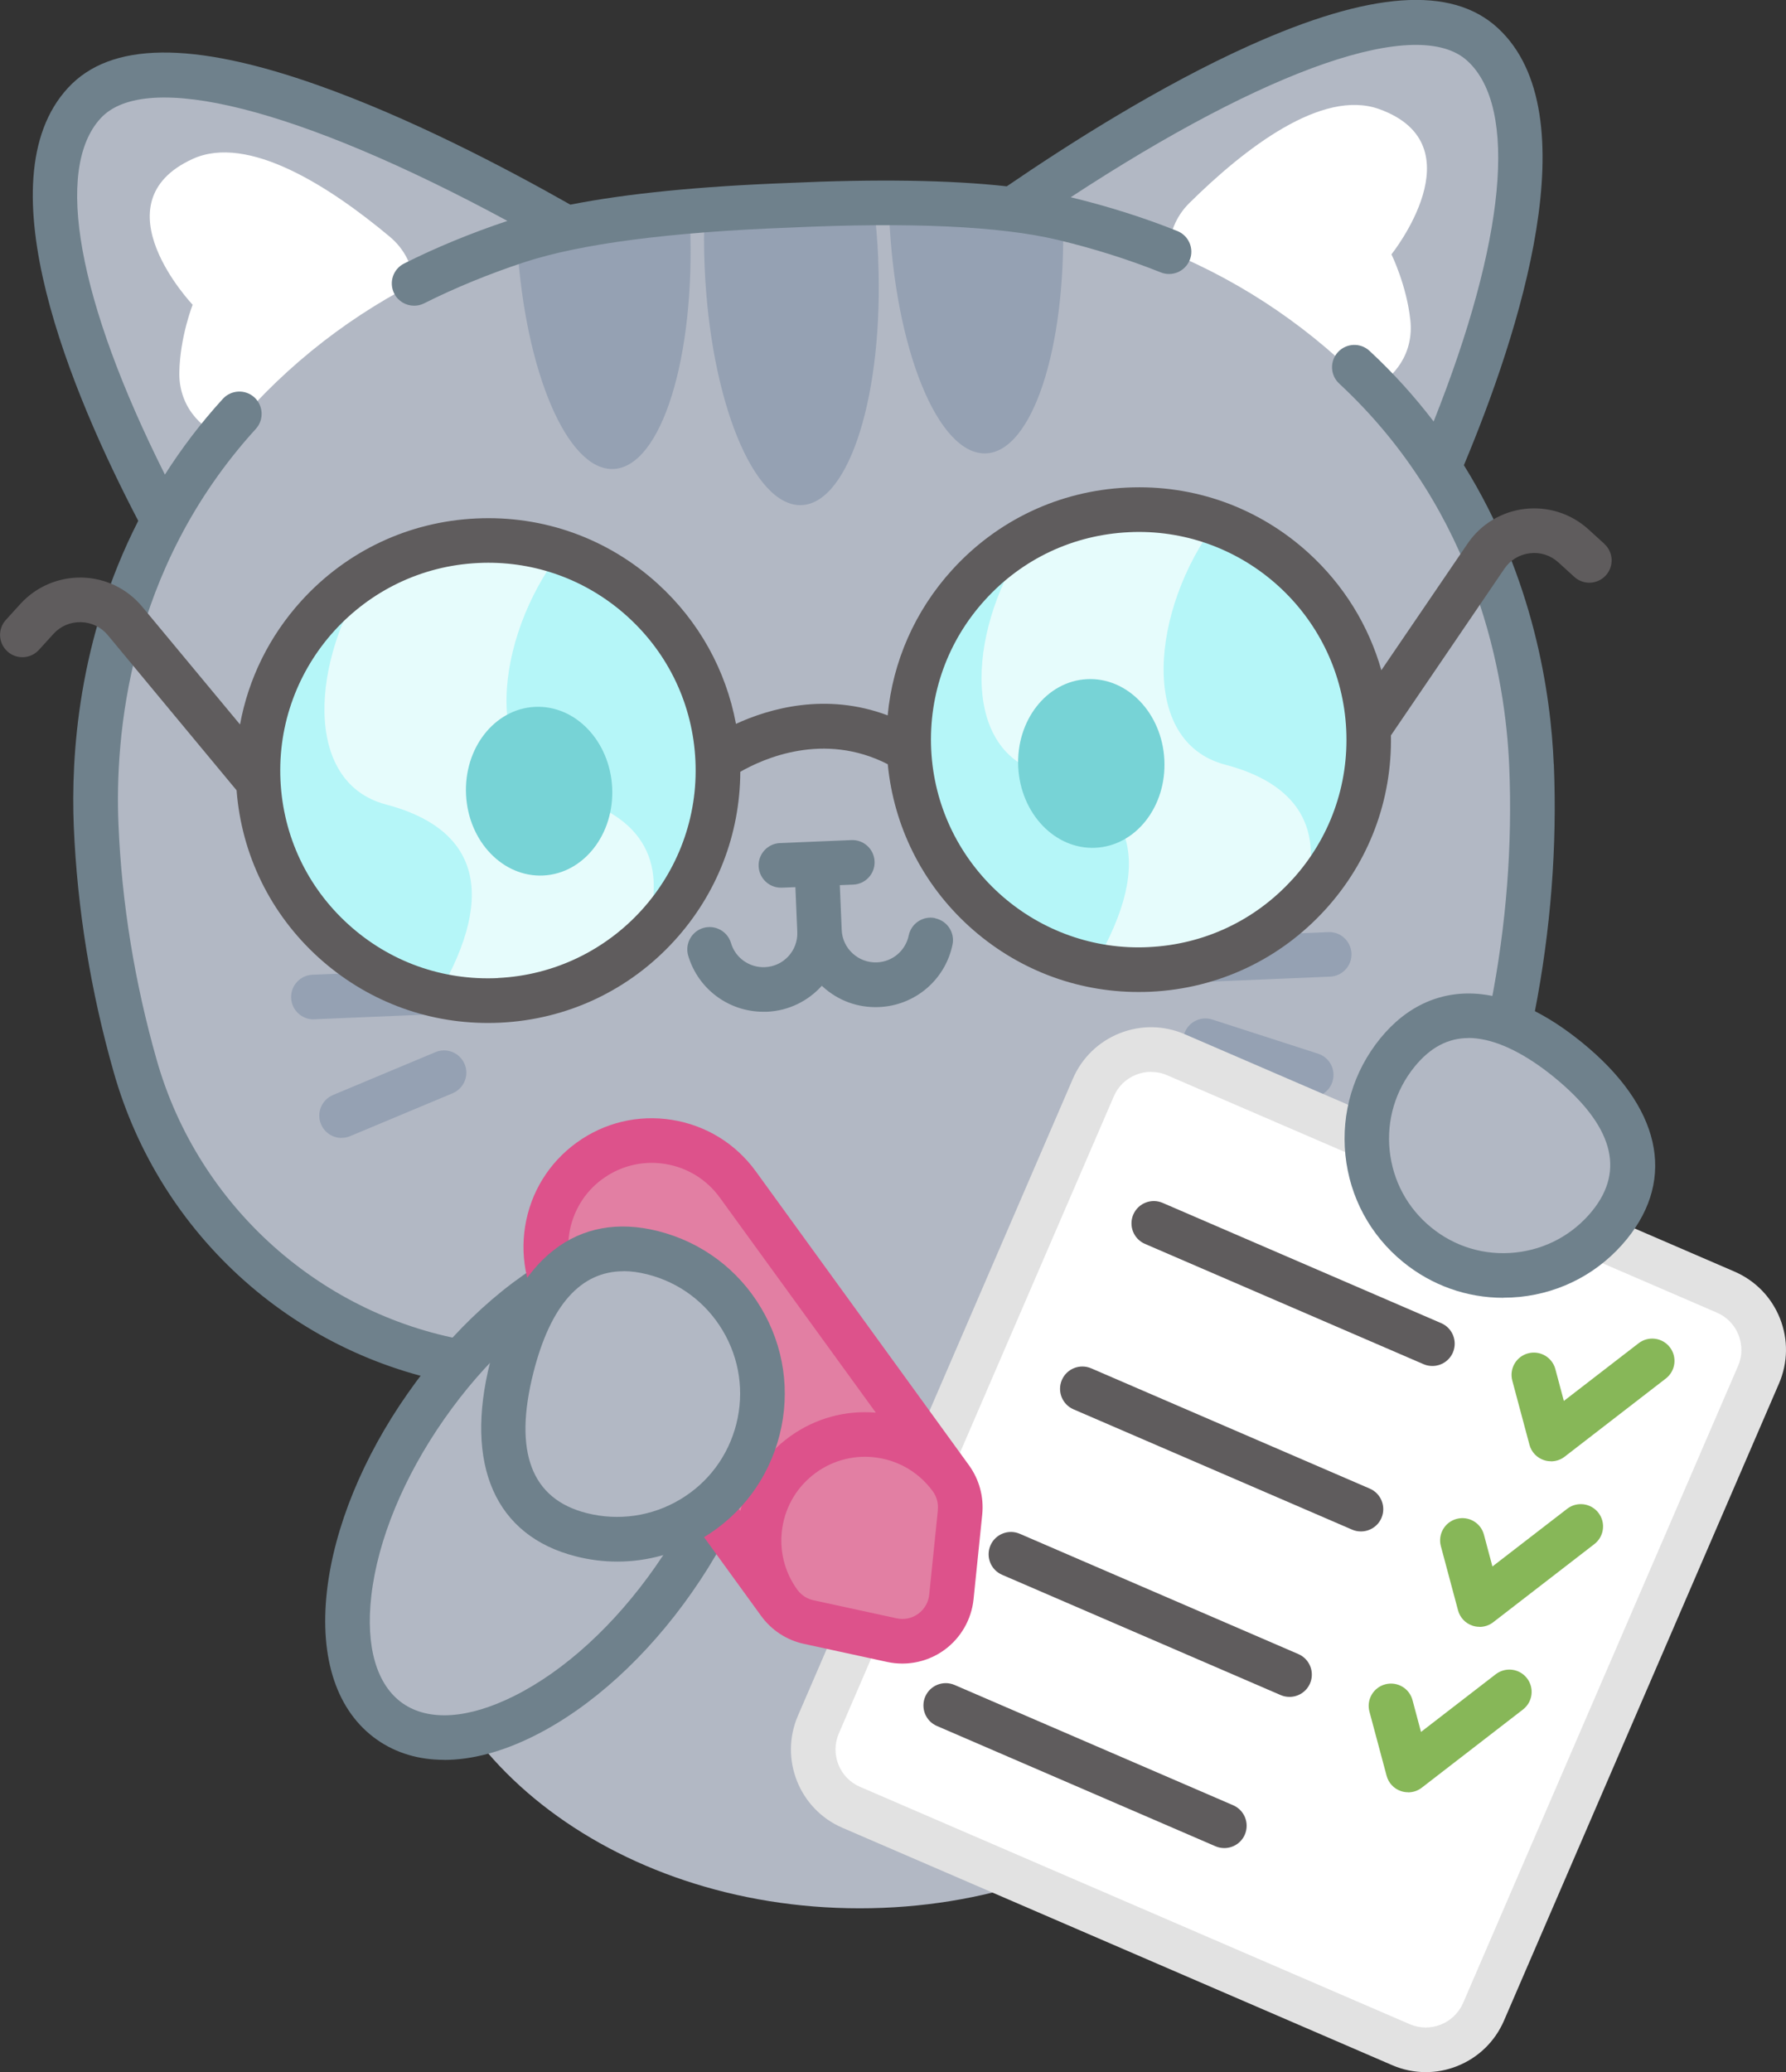 <?xml version="1.0" encoding="UTF-8"?>
<svg id="Capa_2" xmlns="http://www.w3.org/2000/svg" viewBox="0 0 197.78 229.44">
  <rect x="0" y="0" width="197.78" height="229.44" fill="#333333" stroke="none"/>
  <defs>
    <style>
      .cls-1 {
        fill: #b5f6f8;
      }

      .cls-2 {
        fill: #5f5c5d;
      }

      .cls-3 {
        fill: #fff;
      }

      .cls-4 {
        fill: #e6fcfc;
      }

      .cls-5 {
        fill: #e2e2e2;
      }

      .cls-6 {
        fill: #6f818c;
      }

      .cls-7 {
        fill: #95a1b3;
      }

      .cls-8 {
        fill: #b2b8c4;
      }

      .cls-9 {
        fill: #e27fa3;
      }

      .cls-10 {
        fill: #dd528b;
      }

      .cls-11 {
        fill: #87b758;
      }

      .cls-12 {
        fill: #77d3d6;
      }
    </style>
  </defs>
  <g id="OBJECTS">
    <g>
      <g>
        <path class="cls-8" d="M169.6,84.72c-.43-10.34-3.31-22.26-10.26-32.95,5-11.68,14.62-37.86,4.86-46.84-9.83-9.04-39.18,9.39-52.07,18.27-6.6-.81-15.07-.91-24.75-.46-9.68.36-18.12,1.17-24.63,2.53C49.15,17.5,18.36,1.61,9.33,11.44.36,21.2,12.13,46.46,18.11,57.69c-6.03,11.24-7.9,23.36-7.47,33.71.38,8.95,1.82,17.84,4.34,26.68,4.92,17.26,19.27,30.08,36.99,32.9.4.06.79.12,1.19.18-4.87,6.06-7.7,13.24-7.7,20.95,0,21.65,22.27,39.19,49.74,39.19s49.74-17.55,49.74-39.19c0-9.35-4.16-17.93-11.09-24.67,17.21-4.43,30.24-18.3,33.66-35.77,1.77-9.03,2.46-18.01,2.08-26.95Z"/>
        <g>
          <path class="cls-7" d="M97.25,28.72c.62,14.81-3.18,26.99-8.48,27.21-5.31.22-10.12-11.59-10.74-26.4-.09-2.03-.09-4.01,0-5.91,6.24-.55,12.48-.81,18.74-.78.24,1.89.4,3.86.49,5.88Z"/>
          <g>
            <path class="cls-7" d="M76.41,24.72c.62,14.8-3.17,26.99-8.48,27.21-5.1.21-9.77-10.78-10.65-24.83,3.26-1,6.65-1.76,10.13-2.25,2.98-.42,5.96-.78,8.95-1.07.02.32.04.62.05.94Z"/>
            <path class="cls-7" d="M117.72,24.44c.32,14.13-3.4,25.54-8.53,25.76-5.31.22-10.11-11.6-10.73-26.4-.01-.32-.03-.62-.03-.94,3.44.04,6.9.18,10.35.39,3.04.19,6.02.6,8.93,1.19Z"/>
          </g>
        </g>
        <path class="cls-3" d="M154.09,28.17s1.68,3.41,2.09,7.28c.39,3.58-1.66,6.42-4.45,7.68-6.24-6.52-13.82-11.74-22.28-15.24,0-1.95.73-3.9,2.26-5.41,6.13-6.06,14.68-12.68,21.02-10.4,11.05,3.98,1.36,16.08,1.36,16.08Z"/>
        <path class="cls-3" d="M21.33,33.75s-1.39,3.53-1.47,7.43c-.09,3.6,2.19,6.26,5.08,7.28,5.67-7.02,12.78-12.86,20.92-17.06-.16-1.95-1.06-3.83-2.71-5.2-6.62-5.53-15.69-11.4-21.82-8.6-10.68,4.89,0,16.14,0,16.14Z"/>
        <path class="cls-6" d="M172.06,84.61c-.32-7.73-2.19-20.62-9.95-33.1,6.09-14.54,14.04-38.94,3.75-48.41-5.13-4.72-14.15-4.07-27.57,1.98-9.79,4.41-19.84,10.79-26.8,15.55-6.32-.7-14.42-.82-24.21-.37-9.81.37-17.87,1.17-24.12,2.4-7.35-4.17-17.91-9.68-28.02-13.25-13.88-4.9-22.92-4.79-27.63.34-9.48,10.31.5,33.95,7.8,47.92-6.68,13.09-7.46,26.09-7.14,33.82.38,9.11,1.87,18.28,4.43,27.26,2.54,8.93,7.53,16.89,14.43,23.03,6.91,6.15,15.4,10.17,24.56,11.63,8.72,1.39,17.55,2.23,26.22,2.51.03,0,.05,0,.08,0,1.33,0,2.42-1.05,2.47-2.39.04-1.36-1.03-2.5-2.39-2.55-8.47-.27-17.08-1.1-25.6-2.45-16.63-2.65-30.38-14.87-35.01-31.14-2.45-8.6-3.88-17.39-4.24-26.11-.41-9.67,1.03-28.22,15.21-43.79.92-1.01.84-2.57-.16-3.49-1.01-.92-2.57-.84-3.49.16-2.49,2.73-4.61,5.55-6.42,8.39C8.63,33.34,5.96,18.74,11.14,13.1c5-5.44,22.04-1.08,45.05,11.36-4.03,1.35-7.88,2.93-11.44,4.72-1.22.61-1.71,2.09-1.1,3.31.43.86,1.3,1.36,2.21,1.36.37,0,.75-.08,1.1-.26,3.43-1.72,7.16-3.25,11.06-4.54,6.22-2.05,16.13-3.35,29.46-3.85,13.3-.62,23.28-.16,29.65,1.36,4,.96,7.84,2.17,11.41,3.6,1.27.51,2.7-.11,3.21-1.37.51-1.27-.11-2.7-1.37-3.21-3.7-1.48-7.67-2.74-11.81-3.74,21.88-14.33,38.49-20.11,43.94-15.09,5.63,5.18,4.2,19.95-3.75,39.92-2.05-2.68-4.39-5.31-7.1-7.82-1-.93-2.56-.87-3.49.13-.93,1-.87,2.56.13,3.49,15.43,14.33,18.42,32.69,18.83,42.36.37,8.72-.32,17.6-2.04,26.37-2.98,15.22-13.89,27.8-28.46,32.84-1.29.45-1.97,1.85-1.53,3.14.35,1.02,1.31,1.66,2.33,1.66.27,0,.54-.04.81-.14,16.23-5.61,28.38-19.62,31.7-36.56,1.79-9.16,2.51-18.42,2.13-27.53Z"/>
        <g>
          <g>
            <path class="cls-7" d="M133.11,108.74c-1.32,0-2.41-1.04-2.47-2.37-.06-1.36,1-2.51,2.36-2.57l14.09-.59c1.36-.07,2.51,1,2.57,2.36.06,1.36-1,2.51-2.36,2.57l-14.09.59s-.07,0-.11,0Z"/>
            <path class="cls-7" d="M145.2,121.49c-.25,0-.51-.04-.76-.12l-11.71-3.78c-1.3-.42-2.01-1.81-1.59-3.11.42-1.3,1.81-2.01,3.11-1.59l11.71,3.78c1.3.42,2.01,1.81,1.59,3.11-.34,1.04-1.31,1.71-2.35,1.71Z"/>
          </g>
          <g>
            <path class="cls-7" d="M34.71,112.87c-1.32,0-2.41-1.04-2.47-2.37-.06-1.36,1-2.51,2.36-2.57l14.09-.59c1.36-.06,2.51,1,2.57,2.36.06,1.36-1,2.51-2.36,2.57l-14.09.59s-.07,0-.11,0Z"/>
            <path class="cls-7" d="M37.83,126c-.97,0-1.88-.57-2.28-1.52-.53-1.26.07-2.7,1.32-3.23l11.35-4.75c1.26-.53,2.7.07,3.23,1.32.53,1.26-.07,2.7-1.32,3.23l-11.35,4.75c-.31.13-.64.19-.95.19Z"/>
          </g>
        </g>
        <path class="cls-6" d="M103.55,101.66c-1.33-.28-2.64.58-2.92,1.92-.35,1.68-1.79,2.91-3.51,2.98-1,.04-1.96-.31-2.7-.99-.74-.68-1.17-1.6-1.21-2.6l-.21-4.96,1.49-.06c1.36-.06,2.42-1.21,2.36-2.57-.06-1.36-1.2-2.42-2.57-2.36l-7.91.33c-1.36.06-2.42,1.21-2.36,2.57.06,1.33,1.15,2.37,2.47,2.37.03,0,.07,0,.11,0l1.49-.06.21,4.96c.09,2.07-1.52,3.82-3.59,3.9-1.72.07-3.27-1.03-3.75-2.67-.39-1.31-1.76-2.05-3.07-1.67-1.31.39-2.05,1.76-1.67,3.07,1.1,3.7,4.49,6.21,8.33,6.21.12,0,.25,0,.37,0,2.43-.1,4.59-1.2,6.1-2.88.03.03.05.05.08.08,1.71,1.57,3.93,2.38,6.25,2.28,3.99-.17,7.33-3.01,8.14-6.91.28-1.34-.58-2.64-1.92-2.92Z"/>
        <g>
          <g>
            <path class="cls-1" d="M79.47,84.11c.38,7.91-2.9,15.16-8.35,20.09-4.23,3.84-9.74,6.27-15.88,6.56-2.32.11-4.59-.09-6.75-.58-10.94-2.43-19.35-11.92-19.91-23.65-.46-9.66,4.52-18.31,12.25-23h.01c3.51-2.14,7.58-3.45,11.96-3.65,3.23-.15,6.33.3,9.23,1.27,9.71,3.21,16.91,12.14,17.43,22.96Z"/>
            <path class="cls-1" d="M151.55,80.68c.35,7.4-2.49,14.22-7.32,19.1-4.32,4.4-10.26,7.23-16.91,7.55-2.11.1-4.16-.06-6.15-.44-11.23-2.21-19.93-11.84-20.5-23.79-.48-10.1,5.01-19.13,13.35-23.62,3.25-1.77,6.95-2.84,10.88-3.03,3.41-.16,6.71.35,9.73,1.45,9.45,3.35,16.41,12.16,16.92,22.78Z"/>
            <path class="cls-4" d="M144.23,99.79c-4.32,4.4-10.26,7.23-16.91,7.55-2.11.1-4.16-.06-6.15-.44,7-11.87,4.04-18.72-5.66-21.27-9.48-2.5-8.2-16.67-1.49-26.14,3.25-1.77,6.95-2.84,10.88-3.03,3.41-.16,6.71.35,9.73,1.45-7.09,9.47-8.65,24.21,1.05,26.76,7.88,2.07,11.31,6.99,8.55,15.13Z"/>
            <path class="cls-4" d="M71.12,104.2c-4.23,3.84-9.74,6.27-15.88,6.56-2.32.11-4.59-.09-6.75-.58,6.89-11.77,3.91-18.57-5.74-21.1-9.29-2.44-8.25-16.08-1.92-25.54h.01c3.51-2.14,7.58-3.45,11.96-3.65,3.23-.15,6.33.3,9.23,1.27-7.24,9.46-8.89,24.4.88,26.97,8.18,2.16,11.56,7.37,8.2,16.08Z"/>
            <path class="cls-2" d="M177.67,60.22l-1.77-1.61c-1.91-1.74-4.48-2.56-7.05-2.26-2.57.3-4.88,1.7-6.33,3.84l-9.55,14.02c-1.41-4.95-4.16-9.43-8.07-12.99-5.52-5.02-12.66-7.59-20.12-7.23-7.45.35-14.32,3.59-19.34,9.11-4.11,4.52-6.58,10.14-7.14,16.11-6.84-2.57-13.1-.76-16.8.94-1.11-5.95-4.1-11.36-8.66-15.51-5.52-5.02-12.66-7.59-20.12-7.23-7.45.35-14.32,3.59-19.34,9.11-3.55,3.91-5.87,8.63-6.8,13.7l-10.84-13.05c-1.65-1.99-4.08-3.16-6.67-3.22-2.59-.05-5.07,1.01-6.81,2.92l-1.61,1.77c-.92,1.01-.84,2.57.17,3.49,1.01.92,2.57.84,3.49-.17l1.61-1.77c.79-.87,1.87-1.32,3.04-1.3,1.17.03,2.23.54,2.98,1.44l14.26,17.18c.55,7.12,3.74,13.66,9.05,18.49,5.19,4.71,11.8,7.27,18.76,7.27.45,0,.91-.01,1.36-.03,7.45-.35,14.32-3.59,19.34-9.11,4.69-5.16,7.24-11.74,7.27-18.67,2.53-1.45,9.22-4.48,16.33-.84.67,6.91,3.84,13.25,9.01,17.95,5.19,4.71,11.8,7.27,18.76,7.27.45,0,.91-.01,1.36-.03,7.45-.35,14.32-3.59,19.34-9.11,4.83-5.31,7.38-12.12,7.25-19.27l12.56-18.45c.66-.97,1.66-1.58,2.83-1.72,1.16-.14,2.28.22,3.15,1.01l1.77,1.61c1.01.92,2.57.84,3.49-.17.92-1.01.84-2.57-.17-3.49ZM55.13,108.3c-6.13.29-12.02-1.82-16.57-5.96-4.55-4.13-7.21-9.79-7.5-15.93-.6-12.67,9.21-23.47,21.88-24.07.37-.02.75-.03,1.12-.03,5.73,0,11.18,2.1,15.45,5.98,4.55,4.13,7.21,9.79,7.5,15.93.6,12.67-9.21,23.47-21.88,24.07ZM143.12,97.37c-4.13,4.55-9.79,7.21-15.93,7.5-.37.02-.74.03-1.11.03-12.18,0-22.37-9.61-22.96-21.9,0,0,0,0,0,0-.29-6.14,1.82-12.02,5.96-16.57,4.13-4.55,9.79-7.21,15.93-7.5.37-.02.74-.03,1.11-.03,12.18,0,22.38,9.61,22.96,21.91.29,6.14-1.82,12.02-5.96,16.57Z"/>
          </g>
          <g>
            <path class="cls-12" d="M51.61,88.01c-.26-5.16,3.15-9.52,7.62-9.74s8.3,3.77,8.56,8.93c.26,5.16-3.15,9.52-7.62,9.74-4.47.22-8.3-3.77-8.56-8.93Z"/>
            <path class="cls-12" d="M112.76,84.94c-.26-5.16,3.15-9.52,7.62-9.74s8.3,3.77,8.56,8.93-3.15,9.52-7.62,9.74c-4.47.22-8.3-3.77-8.56-8.93Z"/>
          </g>
        </g>
      </g>
      <g>
        <rect class="cls-3" x="102.57" y="126.21" width="80.23" height="90.76" rx="6.96" ry="6.96" transform="translate(79.69 -42.5) rotate(23.35)"/>
        <path class="cls-5" d="M157.89,229.44c-1.27,0-2.54-.26-3.74-.78l-60.87-26.28c-4.78-2.06-6.98-7.62-4.92-12.4l30.45-70.54c1-2.31,2.84-4.1,5.18-5.03,2.34-.93,4.91-.89,7.22.11l60.87,26.28c2.31,1,4.1,2.84,5.03,5.18.93,2.34.89,4.91-.11,7.22l-30.45,70.54c-1,2.31-2.84,4.1-5.18,5.03-1.13.45-2.3.67-3.48.67ZM127.47,118.68c-.56,0-1.12.11-1.66.32-1.12.44-1.99,1.29-2.47,2.4l-30.45,70.54c-.98,2.28.07,4.93,2.35,5.91l60.87,26.28c2.27.98,4.92-.07,5.91-2.34l30.45-70.54c.48-1.1.49-2.32.05-3.44s-1.29-1.99-2.4-2.47l-60.87-26.28c-.57-.25-1.18-.37-1.78-.37Z"/>
        <g>
          <path class="cls-2" d="M158.62,151.25c-.33,0-.66-.06-.98-.2l-30.85-13.32c-1.25-.54-1.83-1.99-1.29-3.25.54-1.25,1.99-1.83,3.25-1.29l30.85,13.32c1.25.54,1.83,1.99,1.29,3.25-.4.93-1.31,1.49-2.27,1.49Z"/>
          <path class="cls-11" d="M171.75,161.8c-.27,0-.53-.04-.79-.13-.78-.26-1.38-.9-1.59-1.7l-1.9-7.1c-.35-1.32.43-2.67,1.75-3.02,1.32-.35,2.67.43,3.02,1.75l.94,3.52,8.28-6.39c1.08-.83,2.63-.63,3.46.45.83,1.08.63,2.63-.45,3.46l-11.21,8.66c-.44.34-.97.51-1.51.51Z"/>
        </g>
        <g>
          <path class="cls-2" d="M150.71,169.57c-.33,0-.66-.06-.98-.2l-30.85-13.32c-1.25-.54-1.83-1.99-1.29-3.25.54-1.25,1.99-1.83,3.25-1.29l30.85,13.32c1.25.54,1.83,1.99,1.29,3.25-.4.93-1.31,1.49-2.27,1.49Z"/>
          <path class="cls-11" d="M163.84,180.13c-.27,0-.53-.04-.79-.13-.78-.26-1.38-.9-1.59-1.7l-1.9-7.1c-.35-1.32.43-2.67,1.75-3.02,1.32-.35,2.67.43,3.02,1.75l.94,3.52,8.28-6.39c1.08-.83,2.63-.63,3.46.45.83,1.08.63,2.63-.45,3.46l-11.21,8.66c-.44.34-.97.51-1.51.51Z"/>
        </g>
        <g>
          <path class="cls-2" d="M142.8,187.89c-.33,0-.66-.06-.98-.2l-30.85-13.32c-1.25-.54-1.83-1.99-1.29-3.25.54-1.25,1.99-1.83,3.25-1.29l30.85,13.32c1.25.54,1.83,1.99,1.29,3.25-.4.93-1.31,1.49-2.27,1.49Z"/>
          <path class="cls-11" d="M155.93,198.45c-.27,0-.53-.04-.79-.13-.78-.26-1.38-.9-1.59-1.7l-1.9-7.1c-.35-1.32.43-2.67,1.75-3.02,1.32-.35,2.67.43,3.02,1.75l.94,3.52,8.28-6.39c1.08-.83,2.63-.63,3.46.45.83,1.08.63,2.63-.45,3.46l-11.21,8.66c-.44.34-.97.51-1.51.51Z"/>
        </g>
        <path class="cls-2" d="M135.58,204.63c-.33,0-.66-.06-.98-.2l-30.85-13.32c-1.25-.54-1.83-1.99-1.29-3.25.54-1.25,1.99-1.83,3.25-1.29l30.85,13.32c1.25.54,1.83,1.99,1.29,3.25-.4.93-1.31,1.49-2.27,1.49Z"/>
      </g>
      <g>
        <path class="cls-8" d="M173.62,117.34c6.48,5.27,9.89,11.82,4.62,18.31-5.27,6.48-14.81,7.47-21.29,2.19-6.48-5.27-7.47-14.81-2.19-21.29s12.38-4.48,18.87.79Z"/>
        <path class="cls-6" d="M166.46,143.7c-4.03,0-7.9-1.37-11.07-3.95-3.65-2.97-5.92-7.18-6.4-11.85-.48-4.68.89-9.26,3.85-12.91,2.99-3.68,6.85-5.37,11.16-4.91,3.53.38,7.29,2.18,11.18,5.34h0c8.68,7.06,10.49,15,4.98,21.78-2.97,3.65-7.18,5.92-11.85,6.4-.61.06-1.23.09-1.84.09ZM162.62,114.94c-2.27,0-4.23,1.04-5.96,3.16-2.13,2.62-3.12,5.92-2.77,9.29s1.98,6.39,4.61,8.53c2.62,2.14,5.92,3.12,9.29,2.77,3.37-.35,6.39-1.98,8.53-4.61,3.69-4.54,2.26-9.53-4.26-14.84-3.1-2.52-6.07-3.99-8.59-4.26-.29-.03-.57-.05-.84-.05Z"/>
      </g>
      <g>
        <ellipse class="cls-8" cx="60.89" cy="165.29" rx="30.91" ry="16.74" transform="translate(-109.46 120.46) rotate(-55.03)"/>
        <path class="cls-6" d="M49.17,194.86c-2.78,0-5.3-.74-7.41-2.22-4.44-3.11-6.41-8.97-5.55-16.5.8-7,3.97-14.76,8.94-21.85,4.96-7.1,11.16-12.74,17.46-15.89,6.78-3.4,12.97-3.56,17.41-.45,4.44,3.11,6.41,8.97,5.55,16.51-.8,7-3.97,14.76-8.94,21.85h0c-4.96,7.1-11.16,12.74-17.46,15.89-3.55,1.78-6.94,2.67-10,2.67ZM72.58,140.66c-2.27,0-4.91.72-7.76,2.15-5.58,2.79-11.12,7.87-15.62,14.31-4.5,6.43-7.37,13.39-8.08,19.58-.65,5.65.59,9.88,3.47,11.9,2.89,2.02,7.28,1.73,12.37-.82,5.58-2.79,11.12-7.87,15.62-14.31h0c4.5-6.43,7.37-13.39,8.08-19.58.65-5.65-.59-9.88-3.47-11.9-1.27-.89-2.83-1.33-4.61-1.33Z"/>
        <g>
          <path class="cls-9" d="M86.29,177.48l-23.61-32.55c-3.81-5.25-2.64-12.59,2.61-16.4h0c5.25-3.81,12.59-2.64,16.4,2.61l23.61,32.55c.79,1.09,1.15,2.43,1.01,3.76l-.96,9.37c-.33,3.24-3.41,5.47-6.59,4.78l-9.21-1.99c-1.31-.28-2.48-1.04-3.26-2.13Z"/>
          <path class="cls-10" d="M107.3,162.24l-23.61-32.55c-2.23-3.07-5.52-5.09-9.27-5.69-3.75-.6-7.51.3-10.58,2.53s-5.09,5.52-5.69,9.27c-.6,3.75.3,7.51,2.53,10.58l23.61,32.55c1.15,1.58,2.83,2.68,4.74,3.09l9.21,2c.55.12,1.12.18,1.68.18,1.66,0,3.3-.52,4.66-1.51,1.82-1.32,3-3.37,3.23-5.61l.96-9.37c.2-1.94-.32-3.88-1.47-5.47ZM66.74,130.53c1.6-1.16,3.49-1.77,5.43-1.77.49,0,.98.04,1.48.12,2.45.39,4.59,1.71,6.05,3.71l17.29,23.83c-3.4-.29-6.74.63-9.53,2.65-2.79,2.02-4.7,4.92-5.48,8.23l-17.29-23.83c-3-4.14-2.08-9.95,2.06-12.95ZM103.86,167.2l-.96,9.37c-.09.86-.52,1.61-1.22,2.12-.7.51-1.55.68-2.39.5l-9.21-2c-.72-.16-1.35-.57-1.79-1.17,0,0,0,0,0,0-1.45-2.01-2.04-4.46-1.65-6.9.39-2.45,1.71-4.59,3.71-6.05,2-1.45,4.46-2.04,6.9-1.65,2.45.39,4.59,1.71,6.05,3.71.43.6.63,1.33.55,2.06Z"/>
        </g>
        <g>
          <path class="cls-8" d="M56.68,151.38c-2.18,8.62-.93,16.38,7.69,18.56,8.62,2.18,17.38-3.03,19.57-11.66,2.18-8.62-3.03-17.38-11.66-19.57-8.62-2.18-13.42,4.04-15.6,12.66Z"/>
          <path class="cls-6" d="M68.36,172.91c-1.53,0-3.07-.19-4.59-.58-8.92-2.26-12.38-10.12-9.48-21.56,2.9-11.44,9.68-16.71,18.6-14.45,4.81,1.22,8.86,4.24,11.39,8.5,2.54,4.26,3.27,9.26,2.05,14.07-1.22,4.81-4.24,8.86-8.5,11.4-2.91,1.73-6.17,2.62-9.47,2.62ZM69.05,140.76c-4.74,0-8.09,3.76-9.98,11.22-2.22,8.77-.24,14.01,5.9,15.56,3.53.89,7.2.36,10.33-1.5,3.13-1.86,5.34-4.83,6.24-8.37.89-3.53.36-7.2-1.5-10.33-1.86-3.13-4.83-5.35-8.37-6.24-.92-.23-1.79-.35-2.62-.35Z"/>
        </g>
      </g>
    </g>
  </g>
</svg>